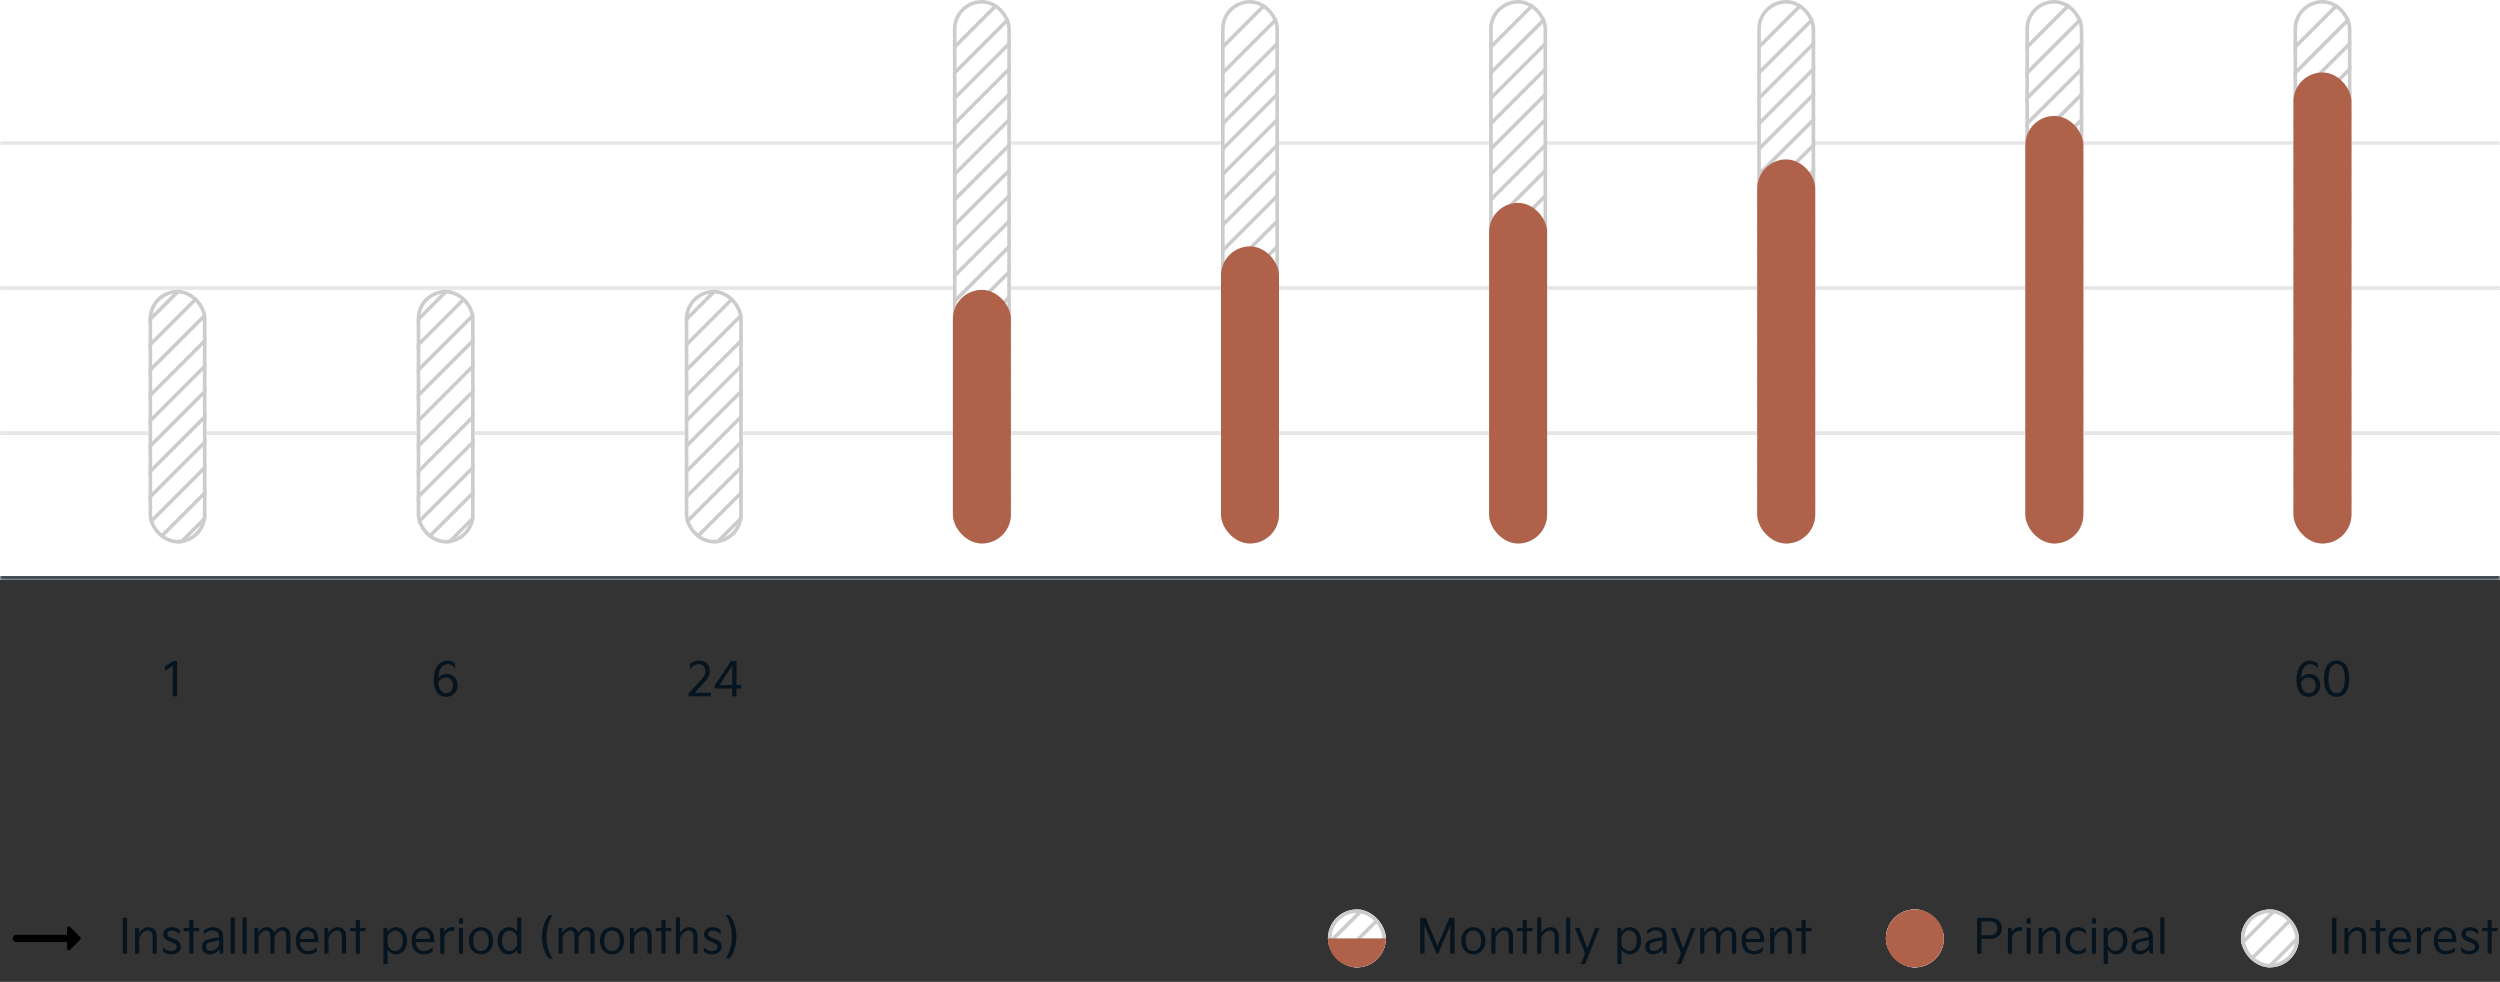 <svg width="690" height="271" viewBox="0 0 690 271" fill="none" xmlns="http://www.w3.org/2000/svg">
    <rect x="0" y="0" width="690" height="271" fill="#333333" stroke="none"/>
    <mask id="path-1-inside-1_215_1439" fill="white">
    <path d="M0 0H690V40H0V0Z"/>
    </mask>
    <path d="M0 0H690V40H0V0Z" fill="white"/>
    <path d="M690 39H0V41H690V39Z" fill="#E5E5E5" mask="url(#path-1-inside-1_215_1439)"/>
    <mask id="path-3-inside-2_215_1439" fill="white">
    <path d="M0 40H690V80H0V40Z"/>
    </mask>
    <path d="M0 40H690V80H0V40Z" fill="white"/>
    <path d="M690 79H0V81H690V79Z" fill="#E5E5E5" mask="url(#path-3-inside-2_215_1439)"/>
    <mask id="path-5-inside-3_215_1439" fill="white">
    <path d="M0 80H690V120H0V80Z"/>
    </mask>
    <path d="M0 80H690V120H0V80Z" fill="white"/>
    <path d="M690 119H0V121H690V119Z" fill="#E5E5E5" mask="url(#path-5-inside-3_215_1439)"/>
    <mask id="path-7-inside-4_215_1439" fill="white">
    <path d="M0 120H690V160H0V120Z"/>
    </mask>
    <path d="M0 120H690V160H0V120Z" fill="white"/>
    <path d="M690 159H0V161H690V159Z" fill="#37434C" mask="url(#path-7-inside-4_215_1439)"/>
    <g clip-path="url(#clip0_215_1439)">
    <rect x="41" y="80" width="16" height="70" rx="8" fill="white"/>
    <line x1="34.646" y1="80.932" x2="62.931" y2="52.647" stroke="#CCCCCC"/>
    <line x1="34.646" y1="87.932" x2="62.931" y2="59.647" stroke="#CCCCCC"/>
    <line x1="34.646" y1="94.932" x2="62.931" y2="66.647" stroke="#CCCCCC"/>
    <line x1="34.646" y1="101.932" x2="62.931" y2="73.647" stroke="#CCCCCC"/>
    <line x1="34.646" y1="108.932" x2="62.931" y2="80.647" stroke="#CCCCCC"/>
    <line x1="34.646" y1="115.932" x2="62.931" y2="87.647" stroke="#CCCCCC"/>
    <line x1="34.646" y1="122.932" x2="62.931" y2="94.647" stroke="#CCCCCC"/>
    <line x1="34.646" y1="129.932" x2="62.931" y2="101.647" stroke="#CCCCCC"/>
    <line x1="34.646" y1="136.932" x2="62.931" y2="108.647" stroke="#CCCCCC"/>
    <line x1="34.646" y1="143.932" x2="62.931" y2="115.647" stroke="#CCCCCC"/>
    <line x1="34.646" y1="150.932" x2="62.931" y2="122.647" stroke="#CCCCCC"/>
    <line x1="34.646" y1="157.932" x2="62.931" y2="129.647" stroke="#CCCCCC"/>
    <line x1="34.646" y1="164.932" x2="62.931" y2="136.647" stroke="#CCCCCC"/>
    <line x1="34.646" y1="171.932" x2="62.931" y2="143.647" stroke="#CCCCCC"/>
    </g>
    <rect x="41.5" y="80.5" width="15" height="69" rx="7.5" stroke="#CCCCCC"/>
    <g clip-path="url(#clip1_215_1439)">
    <rect x="115" y="80" width="16" height="70" rx="8" fill="white"/>
    <line x1="108.646" y1="80.932" x2="136.931" y2="52.647" stroke="#CCCCCC"/>
    <line x1="108.646" y1="87.932" x2="136.931" y2="59.647" stroke="#CCCCCC"/>
    <line x1="108.646" y1="94.932" x2="136.931" y2="66.647" stroke="#CCCCCC"/>
    <line x1="108.646" y1="101.932" x2="136.931" y2="73.647" stroke="#CCCCCC"/>
    <line x1="108.646" y1="108.932" x2="136.931" y2="80.647" stroke="#CCCCCC"/>
    <line x1="108.646" y1="115.932" x2="136.931" y2="87.647" stroke="#CCCCCC"/>
    <line x1="108.646" y1="122.932" x2="136.931" y2="94.647" stroke="#CCCCCC"/>
    <line x1="108.646" y1="129.932" x2="136.931" y2="101.647" stroke="#CCCCCC"/>
    <line x1="108.646" y1="136.932" x2="136.931" y2="108.647" stroke="#CCCCCC"/>
    <line x1="108.646" y1="143.932" x2="136.931" y2="115.647" stroke="#CCCCCC"/>
    <line x1="108.646" y1="150.932" x2="136.931" y2="122.647" stroke="#CCCCCC"/>
    <line x1="108.646" y1="157.932" x2="136.931" y2="129.647" stroke="#CCCCCC"/>
    <line x1="108.646" y1="164.932" x2="136.931" y2="136.647" stroke="#CCCCCC"/>
    <line x1="108.646" y1="171.932" x2="136.931" y2="143.647" stroke="#CCCCCC"/>
    </g>
    <rect x="115.5" y="80.5" width="15" height="69" rx="7.5" stroke="#CCCCCC"/>
    <g clip-path="url(#clip2_215_1439)">
    <rect x="189" y="80" width="16" height="70" rx="8" fill="white"/>
    <line x1="182.646" y1="80.932" x2="210.931" y2="52.647" stroke="#CCCCCC"/>
    <line x1="182.646" y1="87.932" x2="210.931" y2="59.647" stroke="#CCCCCC"/>
    <line x1="182.646" y1="94.932" x2="210.931" y2="66.647" stroke="#CCCCCC"/>
    <line x1="182.646" y1="101.932" x2="210.931" y2="73.647" stroke="#CCCCCC"/>
    <line x1="182.646" y1="108.932" x2="210.931" y2="80.647" stroke="#CCCCCC"/>
    <line x1="182.646" y1="115.932" x2="210.931" y2="87.647" stroke="#CCCCCC"/>
    <line x1="182.646" y1="122.932" x2="210.931" y2="94.647" stroke="#CCCCCC"/>
    <line x1="182.646" y1="129.932" x2="210.931" y2="101.647" stroke="#CCCCCC"/>
    <line x1="182.646" y1="136.932" x2="210.931" y2="108.647" stroke="#CCCCCC"/>
    <line x1="182.646" y1="143.932" x2="210.931" y2="115.647" stroke="#CCCCCC"/>
    <line x1="182.646" y1="150.932" x2="210.931" y2="122.647" stroke="#CCCCCC"/>
    <line x1="182.646" y1="157.932" x2="210.931" y2="129.647" stroke="#CCCCCC"/>
    <line x1="182.646" y1="164.932" x2="210.931" y2="136.647" stroke="#CCCCCC"/>
    <line x1="182.646" y1="171.932" x2="210.931" y2="143.647" stroke="#CCCCCC"/>
    </g>
    <rect x="189.5" y="80.5" width="15" height="69" rx="7.5" stroke="#CCCCCC"/>
    <g clip-path="url(#clip3_215_1439)">
    <rect x="263" width="16" height="150" rx="8" fill="white"/>
    <line x1="256.646" y1="19.789" x2="284.931" y2="-8.495" stroke="#CCCCCC"/>
    <line x1="256.646" y1="26.932" x2="284.931" y2="-1.353" stroke="#CCCCCC"/>
    <line x1="256.646" y1="33.932" x2="284.931" y2="5.647" stroke="#CCCCCC"/>
    <line x1="256.646" y1="40.932" x2="284.931" y2="12.647" stroke="#CCCCCC"/>
    <line x1="256.646" y1="47.932" x2="284.931" y2="19.647" stroke="#CCCCCC"/>
    <line x1="256.646" y1="54.932" x2="284.931" y2="26.647" stroke="#CCCCCC"/>
    <line x1="256.646" y1="61.932" x2="284.931" y2="33.647" stroke="#CCCCCC"/>
    <line x1="256.646" y1="68.932" x2="284.931" y2="40.647" stroke="#CCCCCC"/>
    <line x1="256.646" y1="75.932" x2="284.931" y2="47.647" stroke="#CCCCCC"/>
    <line x1="256.646" y1="82.932" x2="284.931" y2="54.647" stroke="#CCCCCC"/>
    <line x1="256.646" y1="89.932" x2="284.931" y2="61.647" stroke="#CCCCCC"/>
    <line x1="256.646" y1="96.932" x2="284.931" y2="68.647" stroke="#CCCCCC"/>
    <line x1="256.646" y1="103.932" x2="284.931" y2="75.647" stroke="#CCCCCC"/>
    <line x1="256.646" y1="110.932" x2="284.931" y2="82.647" stroke="#CCCCCC"/>
    <line x1="256.646" y1="117.932" x2="284.931" y2="89.647" stroke="#CCCCCC"/>
    <line x1="256.646" y1="124.932" x2="284.931" y2="96.647" stroke="#CCCCCC"/>
    <line x1="256.646" y1="131.932" x2="284.931" y2="103.647" stroke="#CCCCCC"/>
    <line x1="256.646" y1="138.932" x2="284.931" y2="110.647" stroke="#CCCCCC"/>
    <line x1="256.646" y1="145.932" x2="284.931" y2="117.647" stroke="#CCCCCC"/>
    <line x1="256.646" y1="152.932" x2="284.931" y2="124.647" stroke="#CCCCCC"/>
    <line x1="256.646" y1="159.932" x2="284.931" y2="131.647" stroke="#CCCCCC"/>
    </g>
    <rect x="263.5" y="0.5" width="15" height="149" rx="7.5" stroke="#CCCCCC"/>
    <rect x="263" y="80" width="16" height="70" rx="8" fill="#af6249"/>
    <g clip-path="url(#clip4_215_1439)">
    <rect x="337" width="16" height="150" rx="8" fill="white"/>
    <line x1="330.646" y1="19.789" x2="358.931" y2="-8.495" stroke="#CCCCCC"/>
    <line x1="330.646" y1="26.932" x2="358.931" y2="-1.353" stroke="#CCCCCC"/>
    <line x1="330.646" y1="33.932" x2="358.931" y2="5.647" stroke="#CCCCCC"/>
    <line x1="330.646" y1="40.932" x2="358.931" y2="12.647" stroke="#CCCCCC"/>
    <line x1="330.646" y1="47.932" x2="358.931" y2="19.647" stroke="#CCCCCC"/>
    <line x1="330.646" y1="54.932" x2="358.931" y2="26.647" stroke="#CCCCCC"/>
    <line x1="330.646" y1="61.932" x2="358.931" y2="33.647" stroke="#CCCCCC"/>
    <line x1="330.646" y1="68.932" x2="358.931" y2="40.647" stroke="#CCCCCC"/>
    <line x1="330.646" y1="75.932" x2="358.931" y2="47.647" stroke="#CCCCCC"/>
    <line x1="330.646" y1="82.932" x2="358.931" y2="54.647" stroke="#CCCCCC"/>
    <line x1="330.646" y1="89.932" x2="358.931" y2="61.647" stroke="#CCCCCC"/>
    <line x1="330.646" y1="96.932" x2="358.931" y2="68.647" stroke="#CCCCCC"/>
    <line x1="330.646" y1="103.932" x2="358.931" y2="75.647" stroke="#CCCCCC"/>
    <line x1="330.646" y1="110.932" x2="358.931" y2="82.647" stroke="#CCCCCC"/>
    <line x1="330.646" y1="117.932" x2="358.931" y2="89.647" stroke="#CCCCCC"/>
    <line x1="330.646" y1="124.932" x2="358.931" y2="96.647" stroke="#CCCCCC"/>
    <line x1="330.646" y1="131.932" x2="358.931" y2="103.647" stroke="#CCCCCC"/>
    <line x1="330.646" y1="138.932" x2="358.931" y2="110.647" stroke="#CCCCCC"/>
    <line x1="330.646" y1="145.932" x2="358.931" y2="117.647" stroke="#CCCCCC"/>
    <line x1="330.646" y1="152.932" x2="358.931" y2="124.647" stroke="#CCCCCC"/>
    <line x1="330.646" y1="159.932" x2="358.931" y2="131.647" stroke="#CCCCCC"/>
    </g>
    <rect x="337.5" y="0.5" width="15" height="149" rx="7.5" stroke="#CCCCCC"/>
    <rect x="337" y="68" width="16" height="82" rx="8" fill="#af6249"/>
    <g clip-path="url(#clip5_215_1439)">
    <rect x="411" width="16" height="150" rx="8" fill="white"/>
    <line x1="404.646" y1="19.789" x2="432.931" y2="-8.495" stroke="#CCCCCC"/>
    <line x1="404.646" y1="26.932" x2="432.931" y2="-1.353" stroke="#CCCCCC"/>
    <line x1="404.646" y1="33.932" x2="432.931" y2="5.647" stroke="#CCCCCC"/>
    <line x1="404.646" y1="40.932" x2="432.931" y2="12.647" stroke="#CCCCCC"/>
    <line x1="404.646" y1="47.932" x2="432.931" y2="19.647" stroke="#CCCCCC"/>
    <line x1="404.646" y1="54.932" x2="432.931" y2="26.647" stroke="#CCCCCC"/>
    <line x1="404.646" y1="61.932" x2="432.931" y2="33.647" stroke="#CCCCCC"/>
    <line x1="404.646" y1="68.932" x2="432.931" y2="40.647" stroke="#CCCCCC"/>
    <line x1="404.646" y1="75.932" x2="432.931" y2="47.647" stroke="#CCCCCC"/>
    <line x1="404.646" y1="82.932" x2="432.931" y2="54.647" stroke="#CCCCCC"/>
    <line x1="404.646" y1="89.932" x2="432.931" y2="61.647" stroke="#CCCCCC"/>
    <line x1="404.646" y1="96.932" x2="432.931" y2="68.647" stroke="#CCCCCC"/>
    <line x1="404.646" y1="103.932" x2="432.931" y2="75.647" stroke="#CCCCCC"/>
    <line x1="404.646" y1="110.932" x2="432.931" y2="82.647" stroke="#CCCCCC"/>
    <line x1="404.646" y1="117.932" x2="432.931" y2="89.647" stroke="#CCCCCC"/>
    <line x1="404.646" y1="124.932" x2="432.931" y2="96.647" stroke="#CCCCCC"/>
    <line x1="404.646" y1="131.932" x2="432.931" y2="103.647" stroke="#CCCCCC"/>
    <line x1="404.646" y1="138.932" x2="432.931" y2="110.647" stroke="#CCCCCC"/>
    <line x1="404.646" y1="145.932" x2="432.931" y2="117.647" stroke="#CCCCCC"/>
    <line x1="404.646" y1="152.932" x2="432.931" y2="124.647" stroke="#CCCCCC"/>
    <line x1="404.646" y1="159.932" x2="432.931" y2="131.647" stroke="#CCCCCC"/>
    </g>
    <rect x="411.5" y="0.5" width="15" height="149" rx="7.5" stroke="#CCCCCC"/>
    <rect x="411" y="56" width="16" height="94" rx="8" fill="#af6249"/>
    <g clip-path="url(#clip6_215_1439)">
    <rect x="485" width="16" height="150" rx="8" fill="white"/>
    <line x1="478.646" y1="19.789" x2="506.931" y2="-8.495" stroke="#CCCCCC"/>
    <line x1="478.646" y1="26.932" x2="506.931" y2="-1.353" stroke="#CCCCCC"/>
    <line x1="478.646" y1="33.932" x2="506.931" y2="5.647" stroke="#CCCCCC"/>
    <line x1="478.646" y1="40.932" x2="506.931" y2="12.647" stroke="#CCCCCC"/>
    <line x1="478.646" y1="47.932" x2="506.931" y2="19.647" stroke="#CCCCCC"/>
    <line x1="478.646" y1="54.932" x2="506.931" y2="26.647" stroke="#CCCCCC"/>
    <line x1="478.646" y1="61.932" x2="506.931" y2="33.647" stroke="#CCCCCC"/>
    <line x1="478.646" y1="68.932" x2="506.931" y2="40.647" stroke="#CCCCCC"/>
    <line x1="478.646" y1="75.932" x2="506.931" y2="47.647" stroke="#CCCCCC"/>
    <line x1="478.646" y1="82.932" x2="506.931" y2="54.647" stroke="#CCCCCC"/>
    <line x1="478.646" y1="89.932" x2="506.931" y2="61.647" stroke="#CCCCCC"/>
    <line x1="478.646" y1="96.932" x2="506.931" y2="68.647" stroke="#CCCCCC"/>
    <line x1="478.646" y1="103.932" x2="506.931" y2="75.647" stroke="#CCCCCC"/>
    <line x1="478.646" y1="110.932" x2="506.931" y2="82.647" stroke="#CCCCCC"/>
    <line x1="478.646" y1="117.932" x2="506.931" y2="89.647" stroke="#CCCCCC"/>
    <line x1="478.646" y1="124.932" x2="506.931" y2="96.647" stroke="#CCCCCC"/>
    <line x1="478.646" y1="131.932" x2="506.931" y2="103.647" stroke="#CCCCCC"/>
    <line x1="478.646" y1="138.932" x2="506.931" y2="110.647" stroke="#CCCCCC"/>
    <line x1="478.646" y1="145.932" x2="506.931" y2="117.647" stroke="#CCCCCC"/>
    <line x1="478.646" y1="152.932" x2="506.931" y2="124.647" stroke="#CCCCCC"/>
    <line x1="478.646" y1="159.932" x2="506.931" y2="131.647" stroke="#CCCCCC"/>
    </g>
    <rect x="485.5" y="0.5" width="15" height="149" rx="7.5" stroke="#CCCCCC"/>
    <rect x="485" y="44" width="16" height="106" rx="8" fill="#af6249"/>
    <g clip-path="url(#clip7_215_1439)">
    <rect x="559" width="16" height="150" rx="8" fill="white"/>
    <line x1="552.646" y1="19.789" x2="580.931" y2="-8.495" stroke="#CCCCCC"/>
    <line x1="552.646" y1="26.932" x2="580.931" y2="-1.353" stroke="#CCCCCC"/>
    <line x1="552.646" y1="33.932" x2="580.931" y2="5.647" stroke="#CCCCCC"/>
    <line x1="552.646" y1="40.932" x2="580.931" y2="12.647" stroke="#CCCCCC"/>
    <line x1="552.646" y1="47.932" x2="580.931" y2="19.647" stroke="#CCCCCC"/>
    <line x1="552.646" y1="54.932" x2="580.931" y2="26.647" stroke="#CCCCCC"/>
    <line x1="552.646" y1="61.932" x2="580.931" y2="33.647" stroke="#CCCCCC"/>
    <line x1="552.646" y1="68.932" x2="580.931" y2="40.647" stroke="#CCCCCC"/>
    <line x1="552.646" y1="75.932" x2="580.931" y2="47.647" stroke="#CCCCCC"/>
    <line x1="552.646" y1="82.932" x2="580.931" y2="54.647" stroke="#CCCCCC"/>
    <line x1="552.646" y1="89.932" x2="580.931" y2="61.647" stroke="#CCCCCC"/>
    <line x1="552.646" y1="96.932" x2="580.931" y2="68.647" stroke="#CCCCCC"/>
    <line x1="552.646" y1="103.932" x2="580.931" y2="75.647" stroke="#CCCCCC"/>
    <line x1="552.646" y1="110.932" x2="580.931" y2="82.647" stroke="#CCCCCC"/>
    <line x1="552.646" y1="117.932" x2="580.931" y2="89.647" stroke="#CCCCCC"/>
    <line x1="552.646" y1="124.932" x2="580.931" y2="96.647" stroke="#CCCCCC"/>
    <line x1="552.646" y1="131.932" x2="580.931" y2="103.647" stroke="#CCCCCC"/>
    <line x1="552.646" y1="138.932" x2="580.931" y2="110.647" stroke="#CCCCCC"/>
    <line x1="552.646" y1="145.932" x2="580.931" y2="117.647" stroke="#CCCCCC"/>
    <line x1="552.646" y1="152.932" x2="580.931" y2="124.647" stroke="#CCCCCC"/>
    <line x1="552.646" y1="159.932" x2="580.931" y2="131.647" stroke="#CCCCCC"/>
    </g>
    <rect x="559.5" y="0.5" width="15" height="149" rx="7.5" stroke="#CCCCCC"/>
    <rect x="559" y="32" width="16" height="118" rx="8" fill="#af6249"/>
    <g clip-path="url(#clip8_215_1439)">
    <rect x="633" width="16" height="150" rx="8" fill="white"/>
    <line x1="626.646" y1="19.789" x2="654.931" y2="-8.495" stroke="#CCCCCC"/>
    <line x1="626.646" y1="26.932" x2="654.931" y2="-1.353" stroke="#CCCCCC"/>
    <line x1="626.646" y1="33.932" x2="654.931" y2="5.647" stroke="#CCCCCC"/>
    <line x1="626.646" y1="40.932" x2="654.931" y2="12.647" stroke="#CCCCCC"/>
    <line x1="626.646" y1="47.932" x2="654.931" y2="19.647" stroke="#CCCCCC"/>
    <line x1="626.646" y1="54.932" x2="654.931" y2="26.647" stroke="#CCCCCC"/>
    <line x1="626.646" y1="61.932" x2="654.931" y2="33.647" stroke="#CCCCCC"/>
    <line x1="626.646" y1="68.932" x2="654.931" y2="40.647" stroke="#CCCCCC"/>
    <line x1="626.646" y1="75.932" x2="654.931" y2="47.647" stroke="#CCCCCC"/>
    <line x1="626.646" y1="82.932" x2="654.931" y2="54.647" stroke="#CCCCCC"/>
    <line x1="626.646" y1="89.932" x2="654.931" y2="61.647" stroke="#CCCCCC"/>
    <line x1="626.646" y1="96.932" x2="654.931" y2="68.647" stroke="#CCCCCC"/>
    <line x1="626.646" y1="103.932" x2="654.931" y2="75.647" stroke="#CCCCCC"/>
    <line x1="626.646" y1="110.932" x2="654.931" y2="82.647" stroke="#CCCCCC"/>
    <line x1="626.646" y1="117.932" x2="654.931" y2="89.647" stroke="#CCCCCC"/>
    <line x1="626.646" y1="124.932" x2="654.931" y2="96.647" stroke="#CCCCCC"/>
    <line x1="626.646" y1="131.932" x2="654.931" y2="103.647" stroke="#CCCCCC"/>
    <line x1="626.646" y1="138.932" x2="654.931" y2="110.647" stroke="#CCCCCC"/>
    <line x1="626.646" y1="145.932" x2="654.931" y2="117.647" stroke="#CCCCCC"/>
    <line x1="626.646" y1="152.932" x2="654.931" y2="124.647" stroke="#CCCCCC"/>
    <line x1="626.646" y1="159.932" x2="654.931" y2="131.647" stroke="#CCCCCC"/>
    </g>
    <rect x="633.5" y="0.5" width="15" height="149" rx="7.5" stroke="#CCCCCC"/>
    <rect x="633" y="20" width="16" height="130" rx="8" fill="#af6249"/>
    <path d="M45.532 185.175L45.52 183.901L47.782 182.445H48.9V192.195H47.691V183.758L45.532 185.175Z" fill="#05141F"/>
    <path d="M119.727 187.814V187.619C119.727 184.252 121.287 182.315 123.445 182.315C124.446 182.315 125.2 182.757 125.616 183.147V184.564C125.122 183.797 124.407 183.29 123.484 183.29C122.184 183.29 121.105 184.447 120.988 187.138C121.547 186.371 122.483 186.007 123.315 186.007C124.927 186.007 126.279 187.151 126.279 189.14C126.279 191.077 124.875 192.325 123.133 192.325C121.404 192.325 119.727 191.22 119.727 187.814ZM120.975 188.308C121.079 190.245 121.898 191.35 123.133 191.35C124.251 191.35 125.031 190.427 125.031 189.166C125.031 187.931 124.264 186.982 123.081 186.982C122.249 186.982 121.469 187.437 120.975 188.308Z" fill="#05141F"/>
    <path d="M196.173 192.195H190.05V191.363L193.43 187.697C194.275 186.787 194.678 186.176 194.678 185.175C194.678 184.148 193.963 183.303 192.858 183.303C191.766 183.303 190.973 183.94 190.44 184.811V183.342C190.869 182.874 191.74 182.315 192.923 182.315C194.821 182.315 195.913 183.589 195.913 185.162C195.913 186.644 195.146 187.528 194.158 188.581L191.714 191.207H196.173V192.195ZM203.279 182.445V189.049H204.579V190.037H203.279V192.195H202.083V190.037H197.234V189.244L201.745 182.445H203.279ZM202.083 183.758L198.599 189.062H202.096L202.083 183.758Z" fill="#05141F"/>
    <path d="M633.829 187.814V187.619C633.829 184.252 635.389 182.315 637.547 182.315C638.548 182.315 639.302 182.757 639.718 183.147V184.564C639.224 183.797 638.509 183.29 637.586 183.29C636.286 183.29 635.207 184.447 635.09 187.138C635.649 186.371 636.585 186.007 637.417 186.007C639.029 186.007 640.381 187.151 640.381 189.14C640.381 191.077 638.977 192.325 637.235 192.325C635.506 192.325 633.829 191.22 633.829 187.814ZM635.077 188.308C635.181 190.245 636 191.35 637.235 191.35C638.353 191.35 639.133 190.427 639.133 189.166C639.133 187.931 638.366 186.982 637.183 186.982C636.351 186.982 635.571 187.437 635.077 188.308ZM641.416 187.463V187.203C641.416 184.382 642.534 182.315 644.913 182.315C647.292 182.315 648.397 184.369 648.397 187.203V187.463C648.397 190.297 647.292 192.325 644.913 192.325C642.534 192.325 641.416 190.297 641.416 187.463ZM642.664 187.203V187.463C642.664 189.764 643.366 191.35 644.913 191.35C646.447 191.35 647.149 189.764 647.149 187.463V187.203C647.149 184.889 646.46 183.29 644.913 183.29C643.353 183.29 642.664 184.889 642.664 187.203Z" fill="#05141F"/>
    <g clip-path="url(#clip9_215_1439)">
    <path d="M22.15 258.651L19.36 255.861C19.04 255.541 18.5 255.761 18.5 256.211V258.001H4.5C3.95 258.001 3.5 258.451 3.5 259.001C3.5 259.551 3.95 260.001 4.5 260.001H18.5V261.791C18.5 262.241 19.04 262.461 19.35 262.141L22.14 259.351C22.34 259.161 22.34 258.841 22.15 258.651Z" fill="black"/>
    </g>
    <path d="M35.09 263.195H33.88V253.315H35.09V263.195ZM38.425 263.195H37.281V256.097H38.321L38.412 257.527C38.867 256.734 39.751 255.902 40.947 255.902C42.442 255.902 43.274 256.825 43.274 258.528V263.195H42.117V258.619C42.117 257.501 41.779 256.825 40.765 256.825C39.777 256.825 38.711 257.865 38.425 259.009V263.195ZM44.981 262.623V261.401C45.566 262.116 46.346 262.467 47.23 262.467C48.179 262.467 48.764 262.038 48.764 261.375C48.764 260.92 48.582 260.582 47.724 260.231L46.762 259.841C45.631 259.373 45.046 258.762 45.046 257.813C45.046 256.812 45.865 255.902 47.451 255.902C48.348 255.902 49.154 256.292 49.622 256.708V257.917C48.972 257.176 48.192 256.825 47.451 256.825C46.528 256.825 46.177 257.319 46.177 257.774C46.177 258.229 46.515 258.502 47.282 258.814L48.218 259.191C49.401 259.672 49.908 260.322 49.908 261.297C49.908 262.597 48.79 263.39 47.23 263.39C46.177 263.39 45.41 263.013 44.981 262.623ZM52.24 257.02H50.68V256.097H52.24V253.939H53.384V256.097H54.957V257.02H53.384V263.195H52.24V257.02ZM55.716 261.323C55.716 260.842 55.846 260.439 56.106 260.088C56.548 259.49 57.367 259.217 58.706 258.97L60.474 258.658C60.448 257.436 59.876 256.799 58.589 256.799C57.653 256.799 56.821 257.28 56.288 257.943V256.812C56.782 256.331 57.627 255.902 58.706 255.902C60.435 255.902 61.618 256.747 61.618 258.619V263.195H60.721L60.513 262.103C59.876 262.896 58.966 263.39 57.887 263.39C56.587 263.39 55.716 262.649 55.716 261.323ZM56.873 261.271C56.873 262.064 57.38 262.454 58.108 262.454C58.966 262.454 59.967 261.869 60.487 260.894V259.529L59.304 259.75C58.212 259.945 57.458 260.101 57.107 260.53C56.938 260.738 56.873 260.985 56.873 261.271ZM64.806 263.195H63.662V253.237H64.806V263.195ZM68.082 263.195H66.938V253.237H68.082V263.195ZM71.357 263.195H70.213V256.097H71.24L71.318 257.384C71.799 256.591 72.553 255.902 73.645 255.902C74.633 255.902 75.374 256.435 75.621 257.462C76.141 256.591 76.934 255.902 78.039 255.902C79.3 255.902 80.158 256.734 80.158 258.372V263.195H79.014V258.463C79.014 257.358 78.676 256.812 77.818 256.812C76.999 256.812 76.037 257.709 75.751 258.71V263.195H74.607V258.437C74.607 257.358 74.269 256.812 73.411 256.812C72.605 256.812 71.669 257.683 71.357 258.71V263.195ZM81.639 259.763V259.477C81.639 257.397 82.926 255.902 84.824 255.902C86.696 255.902 87.879 257.15 87.879 259.555V260.023H82.783C82.861 261.427 83.641 262.467 84.967 262.48C86.098 262.48 86.904 262.012 87.476 261.401V262.558C86.917 263.039 86.176 263.39 84.967 263.39C82.848 263.39 81.639 261.895 81.639 259.763ZM82.796 259.126H86.735C86.709 257.527 85.903 256.799 84.811 256.812C83.745 256.812 82.874 257.709 82.796 259.126ZM90.666 263.195H89.522V256.097H90.562L90.653 257.527C91.109 256.734 91.993 255.902 93.189 255.902C94.683 255.902 95.516 256.825 95.516 258.528V263.195H94.359V258.619C94.359 257.501 94.02 256.825 93.007 256.825C92.019 256.825 90.953 257.865 90.666 259.009V263.195ZM98.197 257.02H96.637V256.097H98.197V253.939H99.341V256.097H100.914V257.02H99.341V263.195H98.197V257.02ZM106.967 266.055H105.823V256.097H106.863L106.954 257.241C107.422 256.474 108.28 255.902 109.255 255.902C111.023 255.902 112.362 257.358 112.362 259.633C112.362 261.934 111.023 263.39 109.255 263.39C108.306 263.39 107.474 262.857 106.967 262.129V266.055ZM106.967 258.515V260.777C107.305 261.739 108.163 262.467 109.06 262.467C110.243 262.467 111.179 261.401 111.179 259.633C111.179 257.878 110.269 256.812 109.073 256.812C108.163 256.812 107.305 257.566 106.967 258.515ZM113.606 259.763V259.477C113.606 257.397 114.893 255.902 116.791 255.902C118.663 255.902 119.846 257.15 119.846 259.555V260.023H114.75C114.828 261.427 115.608 262.467 116.934 262.48C118.065 262.48 118.871 262.012 119.443 261.401V262.558C118.884 263.039 118.143 263.39 116.934 263.39C114.815 263.39 113.606 261.895 113.606 259.763ZM114.763 259.126H118.702C118.676 257.527 117.87 256.799 116.778 256.812C115.712 256.812 114.841 257.709 114.763 259.126ZM122.633 263.195H121.489V256.097H122.529L122.607 257.332C122.997 256.474 123.712 255.902 124.726 255.902C124.973 255.902 125.272 255.941 125.389 255.993V257.007C125.207 256.942 124.973 256.903 124.661 256.903C123.777 256.903 122.945 257.54 122.633 258.58V263.195ZM127.8 254.927H126.656V253.484H127.8V254.927ZM127.8 263.195H126.656V256.097H127.8V263.195ZM129.425 259.763V259.542C129.425 257.371 130.803 255.902 132.753 255.902C134.716 255.902 136.081 257.371 136.081 259.542V259.763C136.081 261.934 134.716 263.39 132.753 263.39C130.803 263.39 129.425 261.934 129.425 259.763ZM130.621 259.542V259.763C130.621 261.401 131.427 262.48 132.753 262.48C134.092 262.48 134.898 261.401 134.898 259.763V259.542C134.898 257.904 134.092 256.812 132.753 256.812C131.427 256.812 130.621 257.904 130.621 259.542ZM137.334 259.633C137.334 257.358 138.673 255.902 140.454 255.902C141.39 255.902 142.222 256.422 142.729 257.15V253.237H143.873V263.195H142.833L142.742 262.09C142.261 262.831 141.416 263.39 140.454 263.39C138.673 263.39 137.334 261.934 137.334 259.633ZM138.53 259.633C138.53 261.414 139.44 262.48 140.636 262.48C141.533 262.48 142.378 261.739 142.729 260.803V258.489C142.378 257.54 141.533 256.812 140.649 256.812C139.466 256.812 138.53 257.878 138.53 259.633ZM149.583 258.58C149.583 255.681 150.558 253.796 151.507 252.6H152.521C151.65 253.77 150.844 255.941 150.844 258.58C150.844 261.219 151.65 263.39 152.521 264.56H151.507C150.558 263.364 149.583 261.479 149.583 258.58ZM155.298 263.195H154.154V256.097H155.181L155.259 257.384C155.74 256.591 156.494 255.902 157.586 255.902C158.574 255.902 159.315 256.435 159.562 257.462C160.082 256.591 160.875 255.902 161.98 255.902C163.241 255.902 164.099 256.734 164.099 258.372V263.195H162.955V258.463C162.955 257.358 162.617 256.812 161.759 256.812C160.94 256.812 159.978 257.709 159.692 258.71V263.195H158.548V258.437C158.548 257.358 158.21 256.812 157.352 256.812C156.546 256.812 155.61 257.683 155.298 258.71V263.195ZM165.594 259.763V259.542C165.594 257.371 166.972 255.902 168.922 255.902C170.885 255.902 172.25 257.371 172.25 259.542V259.763C172.25 261.934 170.885 263.39 168.922 263.39C166.972 263.39 165.594 261.934 165.594 259.763ZM166.79 259.542V259.763C166.79 261.401 167.596 262.48 168.922 262.48C170.261 262.48 171.067 261.401 171.067 259.763V259.542C171.067 257.904 170.261 256.812 168.922 256.812C167.596 256.812 166.79 257.904 166.79 259.542ZM175.027 263.195H173.883V256.097H174.923L175.014 257.527C175.469 256.734 176.353 255.902 177.549 255.902C179.044 255.902 179.876 256.825 179.876 258.528V263.195H178.719V258.619C178.719 257.501 178.381 256.825 177.367 256.825C176.379 256.825 175.313 257.865 175.027 259.009V263.195ZM182.557 257.02H180.997V256.097H182.557V253.939H183.701V256.097H185.274V257.02H183.701V263.195H182.557V257.02ZM187.684 263.195H186.54V253.237H187.684V257.501C188.139 256.721 189.023 255.902 190.193 255.902C191.701 255.902 192.52 256.825 192.52 258.528V263.195H191.376V258.619C191.376 257.501 191.038 256.825 190.024 256.825C189.036 256.825 187.983 257.839 187.684 258.97V263.195ZM194.239 262.623V261.401C194.824 262.116 195.604 262.467 196.488 262.467C197.437 262.467 198.022 262.038 198.022 261.375C198.022 260.92 197.84 260.582 196.982 260.231L196.02 259.841C194.889 259.373 194.304 258.762 194.304 257.813C194.304 256.812 195.123 255.902 196.709 255.902C197.606 255.902 198.412 256.292 198.88 256.708V257.917C198.23 257.176 197.45 256.825 196.709 256.825C195.786 256.825 195.435 257.319 195.435 257.774C195.435 258.229 195.773 258.502 196.54 258.814L197.476 259.191C198.659 259.672 199.166 260.322 199.166 261.297C199.166 262.597 198.048 263.39 196.488 263.39C195.435 263.39 194.668 263.013 194.239 262.623ZM201.33 264.56H200.303C201.174 263.39 201.98 261.219 201.98 258.58C201.98 255.941 201.174 253.77 200.303 252.6H201.33C202.279 253.796 203.254 255.681 203.254 258.58C203.254 261.479 202.279 263.364 201.33 264.56Z" fill="#05141F"/>
    <g clip-path="url(#clip10_215_1439)">
    <rect x="366.5" y="251" width="16" height="16" rx="8" fill="white"/>
    <line x1="360.146" y1="252.932" x2="388.431" y2="224.647" stroke="#CCCCCC"/>
    <line x1="360.146" y1="259.932" x2="388.431" y2="231.647" stroke="#CCCCCC"/>
    <line x1="360.146" y1="266.932" x2="388.431" y2="238.647" stroke="#CCCCCC"/>
    <line x1="360.146" y1="273.932" x2="388.431" y2="245.647" stroke="#CCCCCC"/>
    <line x1="360.146" y1="280.932" x2="388.431" y2="252.647" stroke="#CCCCCC"/>
    <line x1="360.146" y1="287.932" x2="388.431" y2="259.647" stroke="#CCCCCC"/>
    <line x1="360.146" y1="294.932" x2="388.431" y2="266.647" stroke="#CCCCCC"/>
    </g>
    <rect x="367" y="251.5" width="15" height="15" rx="7.5" stroke="#CCCCCC"/>
    <path d="M366.5 259H382.5C382.5 263.418 378.918 267 374.5 267C370.082 267 366.5 263.418 366.5 259Z" fill="#af6249"/>
    <path d="M393.161 263.195H391.978V253.315H393.486L396.762 261.063L400.051 253.315H401.455V263.195H400.272V255.395L396.957 263.195H396.463L393.161 255.395V263.195ZM403.314 259.763V259.542C403.314 257.371 404.692 255.902 406.642 255.902C408.605 255.902 409.97 257.371 409.97 259.542V259.763C409.97 261.934 408.605 263.39 406.642 263.39C404.692 263.39 403.314 261.934 403.314 259.763ZM404.51 259.542V259.763C404.51 261.401 405.316 262.48 406.642 262.48C407.981 262.48 408.787 261.401 408.787 259.763V259.542C408.787 257.904 407.981 256.812 406.642 256.812C405.316 256.812 404.51 257.904 404.51 259.542ZM412.747 263.195H411.603V256.097H412.643L412.734 257.527C413.189 256.734 414.073 255.902 415.269 255.902C416.764 255.902 417.596 256.825 417.596 258.528V263.195H416.439V258.619C416.439 257.501 416.101 256.825 415.087 256.825C414.099 256.825 413.033 257.865 412.747 259.009V263.195ZM420.277 257.02H418.717V256.097H420.277V253.939H421.421V256.097H422.994V257.02H421.421V263.195H420.277V257.02ZM425.404 263.195H424.26V253.237H425.404V257.501C425.859 256.721 426.743 255.902 427.913 255.902C429.421 255.902 430.24 256.825 430.24 258.528V263.195H429.096V258.619C429.096 257.501 428.758 256.825 427.744 256.825C426.756 256.825 425.703 257.839 425.404 258.97V263.195ZM433.39 263.195H432.246V253.237H433.39V263.195ZM437.497 263.169L434.689 256.097H435.937L438.108 261.778L440.279 256.097H441.462L437.497 266.055H436.288L437.497 263.169ZM447.545 266.055H446.401V256.097H447.441L447.532 257.241C448 256.474 448.858 255.902 449.833 255.902C451.601 255.902 452.94 257.358 452.94 259.633C452.94 261.934 451.601 263.39 449.833 263.39C448.884 263.39 448.052 262.857 447.545 262.129V266.055ZM447.545 258.515V260.777C447.883 261.739 448.741 262.467 449.638 262.467C450.821 262.467 451.757 261.401 451.757 259.633C451.757 257.878 450.847 256.812 449.651 256.812C448.741 256.812 447.883 257.566 447.545 258.515ZM454.07 261.323C454.07 260.842 454.2 260.439 454.46 260.088C454.902 259.49 455.721 259.217 457.06 258.97L458.828 258.658C458.802 257.436 458.23 256.799 456.943 256.799C456.007 256.799 455.175 257.28 454.642 257.943V256.812C455.136 256.331 455.981 255.902 457.06 255.902C458.789 255.902 459.972 256.747 459.972 258.619V263.195H459.075L458.867 262.103C458.23 262.896 457.32 263.39 456.241 263.39C454.941 263.39 454.07 262.649 454.07 261.323ZM455.227 261.271C455.227 262.064 455.734 262.454 456.462 262.454C457.32 262.454 458.321 261.869 458.841 260.894V259.529L457.658 259.75C456.566 259.945 455.812 260.101 455.461 260.53C455.292 260.738 455.227 260.985 455.227 261.271ZM463.992 263.169L461.184 256.097H462.432L464.603 261.778L466.774 256.097H467.957L463.992 266.055H462.783L463.992 263.169ZM470.397 263.195H469.253V256.097H470.28L470.358 257.384C470.839 256.591 471.593 255.902 472.685 255.902C473.673 255.902 474.414 256.435 474.661 257.462C475.181 256.591 475.974 255.902 477.079 255.902C478.34 255.902 479.198 256.734 479.198 258.372V263.195H478.054V258.463C478.054 257.358 477.716 256.812 476.858 256.812C476.039 256.812 475.077 257.709 474.791 258.71V263.195H473.647V258.437C473.647 257.358 473.309 256.812 472.451 256.812C471.645 256.812 470.709 257.683 470.397 258.71V263.195ZM480.679 259.763V259.477C480.679 257.397 481.966 255.902 483.864 255.902C485.736 255.902 486.919 257.15 486.919 259.555V260.023H481.823C481.901 261.427 482.681 262.467 484.007 262.48C485.138 262.48 485.944 262.012 486.516 261.401V262.558C485.957 263.039 485.216 263.39 484.007 263.39C481.888 263.39 480.679 261.895 480.679 259.763ZM481.836 259.126H485.775C485.749 257.527 484.943 256.799 483.851 256.812C482.785 256.812 481.914 257.709 481.836 259.126ZM489.706 263.195H488.562V256.097H489.602L489.693 257.527C490.148 256.734 491.032 255.902 492.228 255.902C493.723 255.902 494.555 256.825 494.555 258.528V263.195H493.398V258.619C493.398 257.501 493.06 256.825 492.046 256.825C491.058 256.825 489.992 257.865 489.706 259.009V263.195ZM497.236 257.02H495.676V256.097H497.236V253.939H498.38V256.097H499.953V257.02H498.38V263.195H497.236V257.02Z" fill="#05141F"/>
    <g clip-path="url(#clip11_215_1439)">
    <rect x="520.5" y="251" width="16" height="16" rx="8" fill="white"/>
    <line x1="514.146" y1="252.932" x2="542.431" y2="224.647" stroke="#E5E5E5"/>
    <line x1="514.146" y1="259.932" x2="542.431" y2="231.647" stroke="#E5E5E5"/>
    <line x1="514.146" y1="266.932" x2="542.431" y2="238.647" stroke="#E5E5E5"/>
    <line x1="514.146" y1="273.932" x2="542.431" y2="245.647" stroke="#E5E5E5"/>
    <line x1="514.146" y1="280.932" x2="542.431" y2="252.647" stroke="#E5E5E5"/>
    <line x1="514.146" y1="287.932" x2="542.431" y2="259.647" stroke="#E5E5E5"/>
    <line x1="514.146" y1="294.932" x2="542.431" y2="266.647" stroke="#E5E5E5"/>
    </g>
    <rect x="521" y="251.5" width="15" height="15" rx="7.5" stroke="#E5E5E5"/>
    <path d="M520.5 259C520.5 254.582 524.082 251 528.5 251C532.918 251 536.5 254.582 536.5 259C536.5 263.418 532.918 267 528.5 267C524.082 267 520.5 263.418 520.5 259Z" fill="#af6249"/>
    <path d="M546.888 263.195H545.679V253.315H549.241C551.217 253.315 552.53 254.472 552.53 256.11V256.318C552.53 257.956 551.217 259.113 549.241 259.113H546.888V263.195ZM546.888 254.29V258.125H549.111C550.476 258.125 551.282 257.397 551.282 256.305V256.11C551.282 255.031 550.476 254.29 549.111 254.29H546.888ZM555.327 263.195H554.183V256.097H555.223L555.301 257.332C555.691 256.474 556.406 255.902 557.42 255.902C557.667 255.902 557.966 255.941 558.083 255.993V257.007C557.901 256.942 557.667 256.903 557.355 256.903C556.471 256.903 555.639 257.54 555.327 258.58V263.195ZM560.494 254.927H559.35V253.484H560.494V254.927ZM560.494 263.195H559.35V256.097H560.494V263.195ZM563.77 263.195H562.626V256.097H563.666L563.757 257.527C564.212 256.734 565.096 255.902 566.292 255.902C567.787 255.902 568.619 256.825 568.619 258.528V263.195H567.462V258.619C567.462 257.501 567.124 256.825 566.11 256.825C565.122 256.825 564.056 257.865 563.77 259.009V263.195ZM570.104 259.75V259.503C570.104 257.423 571.534 255.902 573.588 255.902C574.394 255.902 575.161 256.227 575.668 256.695V257.904C575.109 257.189 574.381 256.825 573.575 256.825C572.301 256.825 571.3 257.904 571.3 259.503V259.737C571.3 261.349 572.327 262.454 573.575 262.454C574.381 262.454 575.083 262.103 575.668 261.401V262.597C575.174 263.052 574.394 263.39 573.562 263.39C571.547 263.39 570.104 261.843 570.104 259.75ZM578.496 254.927H577.352V253.484H578.496V254.927ZM578.496 263.195H577.352V256.097H578.496V263.195ZM581.772 266.055H580.628V256.097H581.668L581.759 257.241C582.227 256.474 583.085 255.902 584.06 255.902C585.828 255.902 587.167 257.358 587.167 259.633C587.167 261.934 585.828 263.39 584.06 263.39C583.111 263.39 582.279 262.857 581.772 262.129V266.055ZM581.772 258.515V260.777C582.11 261.739 582.968 262.467 583.865 262.467C585.048 262.467 585.984 261.401 585.984 259.633C585.984 257.878 585.074 256.812 583.878 256.812C582.968 256.812 582.11 257.566 581.772 258.515ZM588.296 261.323C588.296 260.842 588.426 260.439 588.686 260.088C589.128 259.49 589.947 259.217 591.286 258.97L593.054 258.658C593.028 257.436 592.456 256.799 591.169 256.799C590.233 256.799 589.401 257.28 588.868 257.943V256.812C589.362 256.331 590.207 255.902 591.286 255.902C593.015 255.902 594.198 256.747 594.198 258.619V263.195H593.301L593.093 262.103C592.456 262.896 591.546 263.39 590.467 263.39C589.167 263.39 588.296 262.649 588.296 261.323ZM589.453 261.271C589.453 262.064 589.96 262.454 590.688 262.454C591.546 262.454 592.547 261.869 593.067 260.894V259.529L591.884 259.75C590.792 259.945 590.038 260.101 589.687 260.53C589.518 260.738 589.453 260.985 589.453 261.271ZM597.387 263.195H596.243V253.237H597.387V263.195Z" fill="#05141F"/>
    <g clip-path="url(#clip12_215_1439)">
    <rect x="618.5" y="251" width="16" height="16" rx="8" fill="white"/>
    <line x1="612.146" y1="252.932" x2="640.431" y2="224.647" stroke="#CCCCCC"/>
    <line x1="612.146" y1="259.932" x2="640.431" y2="231.647" stroke="#CCCCCC"/>
    <line x1="612.146" y1="266.932" x2="640.431" y2="238.647" stroke="#CCCCCC"/>
    <line x1="612.146" y1="273.932" x2="640.431" y2="245.647" stroke="#CCCCCC"/>
    <line x1="612.146" y1="280.932" x2="640.431" y2="252.647" stroke="#CCCCCC"/>
    <line x1="612.146" y1="287.932" x2="640.431" y2="259.647" stroke="#CCCCCC"/>
    <line x1="612.146" y1="294.932" x2="640.431" y2="266.647" stroke="#CCCCCC"/>
    </g>
    <rect x="619" y="251.5" width="15" height="15" rx="7.5" stroke="#CCCCCC"/>
    <path d="M644.854 263.195H643.645V253.315H644.854V263.195ZM648.189 263.195H647.045V256.097H648.085L648.176 257.527C648.631 256.734 649.515 255.902 650.711 255.902C652.206 255.902 653.038 256.825 653.038 258.528V263.195H651.881V258.619C651.881 257.501 651.543 256.825 650.529 256.825C649.541 256.825 648.475 257.865 648.189 259.009V263.195ZM655.72 257.02H654.16V256.097H655.72V253.939H656.864V256.097H658.437V257.02H656.864V263.195H655.72V257.02ZM659.183 259.763V259.477C659.183 257.397 660.47 255.902 662.368 255.902C664.24 255.902 665.423 257.15 665.423 259.555V260.023H660.327C660.405 261.427 661.185 262.467 662.511 262.48C663.642 262.48 664.448 262.012 665.02 261.401V262.558C664.461 263.039 663.72 263.39 662.511 263.39C660.392 263.39 659.183 261.895 659.183 259.763ZM660.34 259.126H664.279C664.253 257.527 663.447 256.799 662.355 256.812C661.289 256.812 660.418 257.709 660.34 259.126ZM668.21 263.195H667.066V256.097H668.106L668.184 257.332C668.574 256.474 669.289 255.902 670.303 255.902C670.55 255.902 670.849 255.941 670.966 255.993V257.007C670.784 256.942 670.55 256.903 670.238 256.903C669.354 256.903 668.522 257.54 668.21 258.58V263.195ZM671.713 259.763V259.477C671.713 257.397 673 255.902 674.898 255.902C676.77 255.902 677.953 257.15 677.953 259.555V260.023H672.857C672.935 261.427 673.715 262.467 675.041 262.48C676.172 262.48 676.978 262.012 677.55 261.401V262.558C676.991 263.039 676.25 263.39 675.041 263.39C672.922 263.39 671.713 261.895 671.713 259.763ZM672.87 259.126H676.809C676.783 257.527 675.977 256.799 674.885 256.812C673.819 256.812 672.948 257.709 672.87 259.126ZM679.31 262.623V261.401C679.895 262.116 680.675 262.467 681.559 262.467C682.508 262.467 683.093 262.038 683.093 261.375C683.093 260.92 682.911 260.582 682.053 260.231L681.091 259.841C679.96 259.373 679.375 258.762 679.375 257.813C679.375 256.812 680.194 255.902 681.78 255.902C682.677 255.902 683.483 256.292 683.951 256.708V257.917C683.301 257.176 682.521 256.825 681.78 256.825C680.857 256.825 680.506 257.319 680.506 257.774C680.506 258.229 680.844 258.502 681.611 258.814L682.547 259.191C683.73 259.672 684.237 260.322 684.237 261.297C684.237 262.597 683.119 263.39 681.559 263.39C680.506 263.39 679.739 263.013 679.31 262.623ZM686.569 257.02H685.009V256.097H686.569V253.939H687.713V256.097H689.286V257.02H687.713V263.195H686.569V257.02Z" fill="#05141F"/>
    <defs>
    <clipPath id="clip0_215_1439">
    <rect x="41" y="80" width="16" height="70" rx="8" fill="white"/>
    </clipPath>
    <clipPath id="clip1_215_1439">
    <rect x="115" y="80" width="16" height="70" rx="8" fill="white"/>
    </clipPath>
    <clipPath id="clip2_215_1439">
    <rect x="189" y="80" width="16" height="70" rx="8" fill="white"/>
    </clipPath>
    <clipPath id="clip3_215_1439">
    <rect x="263" width="16" height="150" rx="8" fill="white"/>
    </clipPath>
    <clipPath id="clip4_215_1439">
    <rect x="337" width="16" height="150" rx="8" fill="white"/>
    </clipPath>
    <clipPath id="clip5_215_1439">
    <rect x="411" width="16" height="150" rx="8" fill="white"/>
    </clipPath>
    <clipPath id="clip6_215_1439">
    <rect x="485" width="16" height="150" rx="8" fill="white"/>
    </clipPath>
    <clipPath id="clip7_215_1439">
    <rect x="559" width="16" height="150" rx="8" fill="white"/>
    </clipPath>
    <clipPath id="clip8_215_1439">
    <rect x="633" width="16" height="150" rx="8" fill="white"/>
    </clipPath>
    <clipPath id="clip9_215_1439">
    <rect width="24" height="24" fill="white" transform="translate(0.5 247)"/>
    </clipPath>
    <clipPath id="clip10_215_1439">
    <rect x="366.5" y="251" width="16" height="16" rx="8" fill="white"/>
    </clipPath>
    <clipPath id="clip11_215_1439">
    <rect x="520.5" y="251" width="16" height="16" rx="8" fill="white"/>
    </clipPath>
    <clipPath id="clip12_215_1439">
    <rect x="618.5" y="251" width="16" height="16" rx="8" fill="white"/>
    </clipPath>
    </defs>
    </svg>
    